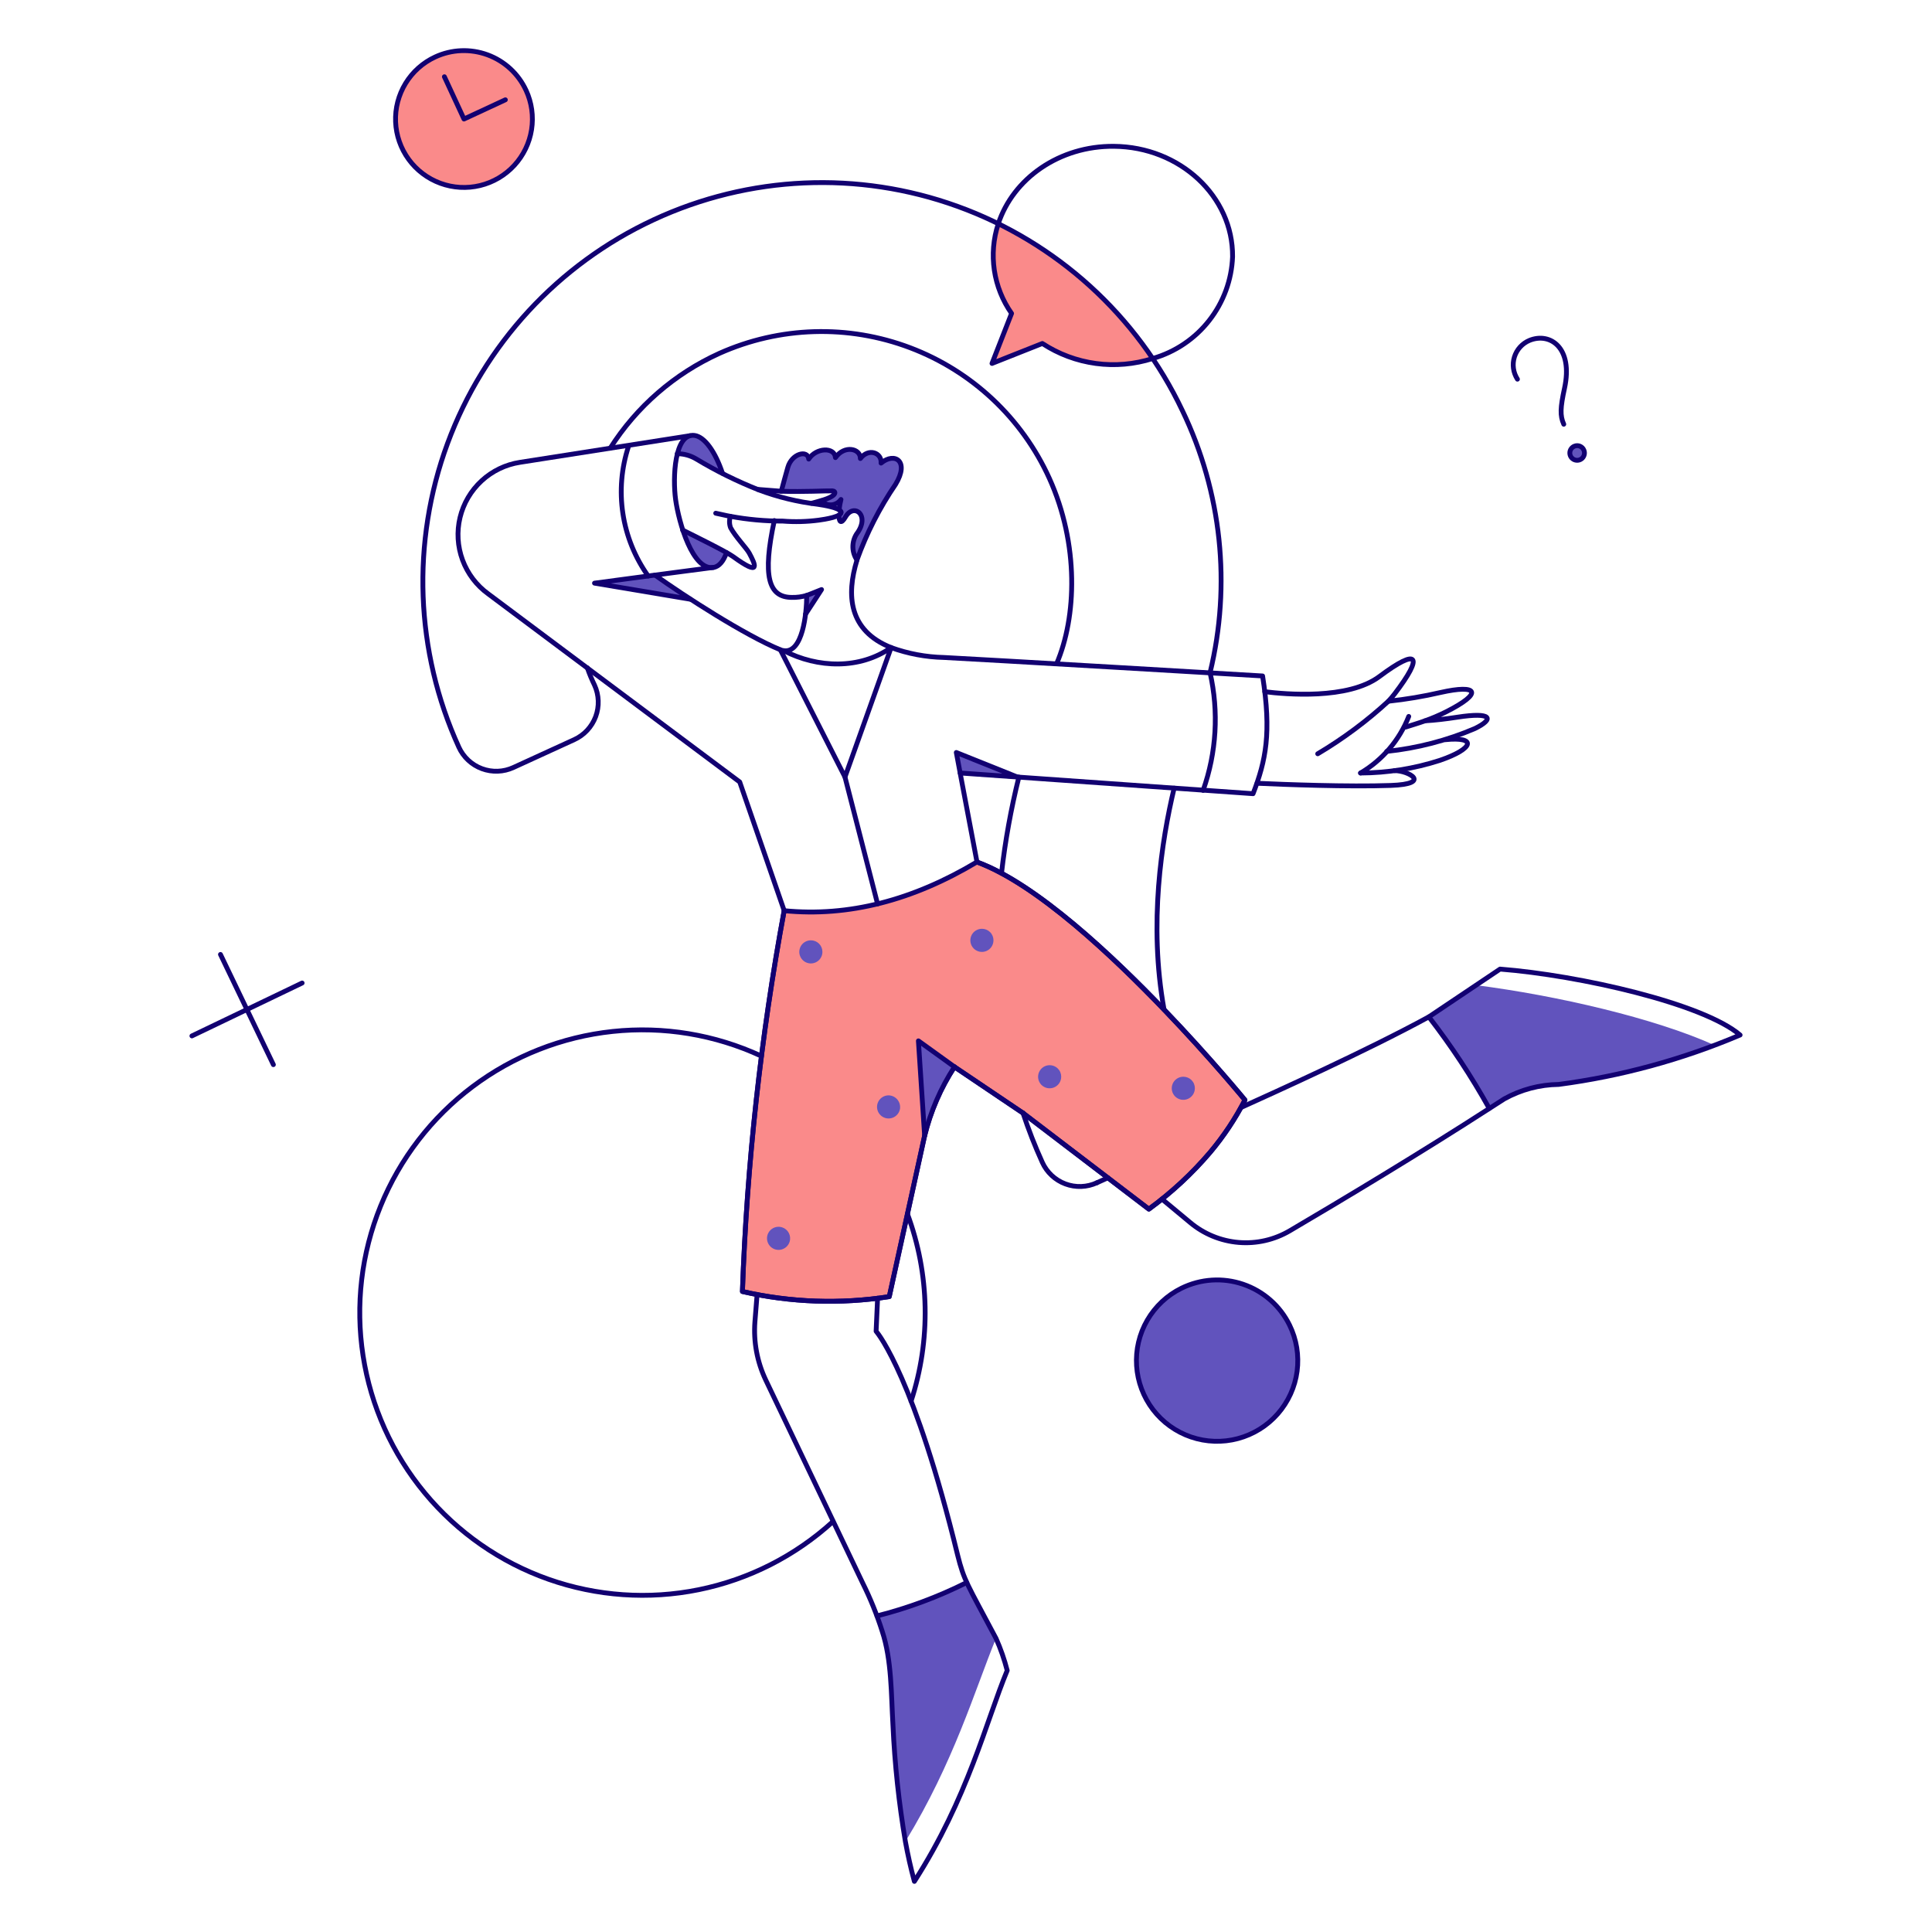 <svg xmlns="http://www.w3.org/2000/svg" fill="none" viewBox="-0.25 -0.25 200 200" id="Customer-Service-Support-Faq--Streamline-Bangalore.svg"><desc>Customer Service Support FAQ Streamline Illustration: https://streamlinehq.com</desc><g><g><path fill="#fa8a8a" d="M103.086 22.932c-0.506 1.545 -0.644 3.187 -0.405 4.796 0.24 1.608 0.852 3.139 1.787 4.469l-2.026 5.197 5.212 -2.067c1.67 1.093 3.562 1.8 5.539 2.069 1.977 0.269 3.99 0.093 5.89 -0.515 -4.008 -5.98 -9.527 -10.792 -15.997 -13.949Z" stroke-width="0.5"></path><path fill="#fa8a8a" d="M75.357 53.181c-0.455 -0.076 -0.948 -0.19 -1.516 -0.299l1.516 0.299Z" stroke-width="0.5"></path><path fill="#fa8a8a" d="M54.206 9.096c0.589 1.271 0.788 2.688 0.571 4.072 -0.217 1.384 -0.839 2.673 -1.788 3.703 -0.949 1.03 -2.182 1.756 -3.544 2.086 -1.362 0.329 -2.79 0.248 -4.106 -0.235 -1.315 -0.483 -2.458 -1.344 -3.283 -2.476 -0.825 -1.132 -1.296 -2.483 -1.354 -3.883 -0.057 -1.4 0.302 -2.785 1.032 -3.981 0.73 -1.196 1.798 -2.148 3.07 -2.736 1.704 -0.789 3.652 -0.868 5.414 -0.222 1.763 0.647 3.197 1.967 3.986 3.671Z" stroke-width="0.5"></path><g><path fill="#fa8a8a" d="m98.553 110.191 7.088 4.776 13.039 9.95c2.344 -1.707 4.478 -3.686 6.356 -5.895 1.395 -1.661 2.599 -3.472 3.591 -5.4 0 0 -3.522 -4.305 -8.379 -9.363 -5.17 -5.387 -13.153 -13.001 -19.369 -15.276 -6.614 3.961 -13.284 5.704 -19.955 5.041 -2.415 13.015 -3.859 26.192 -4.322 39.422 4.987 1.141 10.146 1.322 15.201 0.531L95.461 117.336c0.62 -2.54 1.665 -4.956 3.092 -7.145Z" stroke-width="0.5"></path><path stroke="#120071" stroke-linecap="round" stroke-linejoin="round" d="M100.879 88.983c6.216 2.274 14.199 9.889 19.369 15.276 4.857 5.057 8.379 9.363 8.379 9.363 -0.992 1.928 -2.196 3.74 -3.591 5.4 -1.878 2.209 -4.012 4.189 -6.356 5.895l-13.039 -9.95 -7.088 -4.776c-1.427 2.19 -2.473 4.605 -3.092 7.145l-3.658 16.641c-5.055 0.791 -10.214 0.61 -15.201 -0.531 0.463 -13.23 1.908 -26.407 4.322 -39.422 6.671 0.663 13.341 -1.081 19.955 -5.041Zm0 0c-6.614 3.961 -13.286 5.705 -19.957 5.041" stroke-width="0.5"></path></g></g><g><path fill="#6153bd" d="M98.553 110.191c-1.419 2.194 -2.464 4.608 -3.092 7.145l-0.644 -9.836 3.737 2.691Z" stroke-width="0.5"></path><path fill="#6153bd" d="m152.572 101.738 -4.888 3.298c2.314 3.001 4.405 6.169 6.254 9.476l1.535 -1.004c1.706 -1.137 3.582 -1.308 5.629 -1.496 3.773 -0.36 10.274 -2.047 16.111 -4.075 -6.181 -2.787 -16.321 -5.137 -24.641 -6.198Z" stroke-width="0.5"></path><path fill="#6153bd" d="M99.807 163.581c-2.955 1.481 -6.063 2.637 -9.268 3.449l0.531 1.555c0.986 3.013 0.929 6.576 1.118 9.723 0.176 4.046 0.607 8.078 1.289 12.07 5.003 -8.187 7.164 -15.599 9.381 -21.038l-3.051 -5.759Z" stroke-width="0.5"></path><path fill="#6153bd" d="M102.593 97.095c0 0.237 -0.07 0.468 -0.201 0.665 -0.132 0.197 -0.319 0.35 -0.538 0.441 -0.218 0.091 -0.459 0.114 -0.691 0.068 -0.232 -0.046 -0.446 -0.16 -0.613 -0.328 -0.167 -0.167 -0.281 -0.381 -0.327 -0.613 -0.046 -0.232 -0.022 -0.473 0.068 -0.692 0.091 -0.219 0.244 -0.406 0.441 -0.537 0.198 -0.131 0.429 -0.202 0.665 -0.202 0.158 -0.001 0.313 0.029 0.459 0.089 0.147 0.06 0.278 0.148 0.39 0.259 0.112 0.111 0.2 0.244 0.259 0.389 0.06 0.146 0.09 0.302 0.089 0.459Z" stroke-width="0.5"></path><path fill="#6153bd" d="M84.887 98.289c0 0.237 -0.07 0.468 -0.202 0.665 -0.132 0.197 -0.319 0.35 -0.537 0.441 -0.219 0.091 -0.459 0.114 -0.692 0.068 -0.232 -0.046 -0.445 -0.16 -0.613 -0.328 -0.167 -0.167 -0.281 -0.381 -0.328 -0.613 -0.046 -0.232 -0.023 -0.473 0.068 -0.692 0.091 -0.219 0.244 -0.406 0.441 -0.537 0.197 -0.131 0.428 -0.202 0.665 -0.202 0.158 -0.001 0.314 0.029 0.459 0.089 0.146 0.06 0.278 0.148 0.389 0.259 0.111 0.111 0.2 0.244 0.259 0.389 0.06 0.146 0.09 0.302 0.089 0.459Z" stroke-width="0.5"></path><path fill="#6153bd" d="M92.927 114.474c-0.027 0.234 -0.123 0.457 -0.276 0.636 -0.153 0.181 -0.355 0.312 -0.583 0.377 -0.227 0.066 -0.469 0.063 -0.694 -0.009 -0.225 -0.072 -0.424 -0.208 -0.572 -0.393 -0.148 -0.185 -0.237 -0.409 -0.258 -0.644 -0.02 -0.235 0.029 -0.472 0.143 -0.679 0.114 -0.207 0.286 -0.376 0.496 -0.486 0.21 -0.109 0.447 -0.154 0.682 -0.129 0.315 0.039 0.602 0.2 0.8 0.448 0.198 0.247 0.292 0.563 0.261 0.879Z" stroke-width="0.5"></path><path fill="#6153bd" d="M81.537 128.079c-0.027 0.234 -0.123 0.457 -0.276 0.636 -0.153 0.181 -0.355 0.312 -0.583 0.377 -0.227 0.066 -0.469 0.063 -0.694 -0.009 -0.225 -0.072 -0.424 -0.208 -0.572 -0.393 -0.148 -0.185 -0.237 -0.409 -0.258 -0.644 -0.02 -0.235 0.029 -0.472 0.143 -0.679 0.114 -0.207 0.286 -0.376 0.496 -0.486 0.21 -0.109 0.447 -0.154 0.682 -0.129 0.157 0.017 0.309 0.065 0.448 0.141 0.138 0.076 0.261 0.179 0.359 0.302 0.099 0.123 0.172 0.264 0.216 0.416 0.044 0.152 0.057 0.311 0.039 0.468Z" stroke-width="0.5"></path><path fill="#6153bd" d="M109.605 111.214c0 0.236 -0.07 0.468 -0.201 0.665 -0.132 0.197 -0.319 0.35 -0.538 0.441 -0.218 0.09 -0.459 0.114 -0.691 0.068 -0.232 -0.046 -0.446 -0.161 -0.613 -0.327 -0.167 -0.168 -0.281 -0.381 -0.327 -0.613 -0.046 -0.232 -0.022 -0.473 0.068 -0.691 0.091 -0.218 0.244 -0.406 0.441 -0.538 0.198 -0.132 0.429 -0.201 0.665 -0.201 0.158 -0.001 0.313 0.029 0.459 0.089 0.147 0.06 0.278 0.148 0.39 0.259 0.112 0.112 0.2 0.243 0.259 0.39 0.06 0.146 0.09 0.301 0.089 0.459Z" stroke-width="0.5"></path><path fill="#6153bd" d="M123.442 112.408c0 0.236 -0.07 0.468 -0.201 0.665 -0.132 0.197 -0.319 0.35 -0.538 0.441 -0.218 0.09 -0.459 0.114 -0.691 0.068 -0.232 -0.046 -0.446 -0.161 -0.613 -0.327 -0.167 -0.168 -0.281 -0.381 -0.327 -0.613 -0.046 -0.232 -0.022 -0.473 0.068 -0.691 0.091 -0.219 0.244 -0.406 0.441 -0.538 0.198 -0.132 0.429 -0.201 0.665 -0.201 0.158 -0.001 0.313 0.029 0.459 0.089 0.147 0.06 0.278 0.148 0.39 0.259 0.112 0.112 0.2 0.243 0.259 0.39 0.06 0.146 0.09 0.301 0.089 0.459Z" stroke-width="0.5"></path><path fill="#6153bd" d="M71.642 44.822c-0.91 -0.113 -1.478 0.872 -1.763 1.895 0.694 0.003 1.375 0.193 1.971 0.549 1.042 0.607 1.895 1.08 2.693 1.479 -0.741 -2.235 -1.859 -3.79 -2.902 -3.923Z" stroke-width="0.5"></path><path fill="#6153bd" d="M70.411 54.621c0.815 2.445 2.085 4.056 3.203 3.866 0.588 -0.095 1.042 -0.663 1.346 -1.535 -1.118 -0.625 -3.051 -1.573 -4.549 -2.331Z" stroke-width="0.5"></path><path fill="#6153bd" d="M90.956 47.666c0.095 -1.08 -1.289 -1.596 -2.142 -0.474 0.019 -1.043 -1.649 -1.422 -2.578 -0.095 -0.095 -1.119 -1.995 -1.042 -2.767 0.151 -0.095 -0.985 -1.744 -0.587 -2.161 0.853 -0.246 0.872 -0.474 1.707 -0.682 2.484 2.312 0.076 4.549 -0.077 5.307 -0.038 0.322 0.019 0.608 0.511 -1.173 1.022 0.133 0.144 0.297 0.257 0.479 0.33 0.182 0.073 0.379 0.104 0.575 0.092 0.196 -0.013 0.387 -0.069 0.558 -0.165s0.319 -0.229 0.433 -0.389c-0.087 0.343 -0.151 0.691 -0.19 1.042 0.322 0.189 0.322 0.399 -0.038 0.588 0 0.698 0.208 1.004 0.682 0.19 0.891 -1.478 2.634 -0.133 1.137 1.782 -0.253 0.409 -0.382 0.883 -0.372 1.363 0.01 0.481 0.159 0.949 0.429 1.347 1.039 -2.851 2.427 -5.563 4.132 -8.073 1.289 -2.294 -0.303 -3.092 -1.63 -2.01Z" stroke-width="0.5"></path><path fill="#6153bd" d="m105.076 80.188 -5.932 -0.417 -0.398 -2.123 6.33 2.54Z" stroke-width="0.5"></path><path fill="#6153bd" d="m67.568 59.283 -6.254 0.834L71.222 61.785c-2.119 -1.402 -3.673 -2.502 -3.654 -2.502Z" stroke-width="0.5"></path><path fill="#6153bd" d="m84.796 60.781 -1.653 2.54c0.081 -0.648 0.127 -1.299 0.137 -1.952 -0.019 0.019 0.872 -0.321 1.516 -0.588Z" stroke-width="0.5"></path><path fill="#6153bd" d="M163.716 46.358c0.056 0.139 0.07 0.291 0.04 0.438 -0.03 0.147 -0.104 0.281 -0.209 0.386 -0.107 0.105 -0.242 0.176 -0.39 0.204 -0.147 0.028 -0.299 0.012 -0.437 -0.046 -0.138 -0.058 -0.255 -0.156 -0.338 -0.281 -0.082 -0.125 -0.125 -0.272 -0.124 -0.422 0.001 -0.15 0.047 -0.296 0.131 -0.42 0.084 -0.124 0.203 -0.22 0.342 -0.276 0.092 -0.039 0.191 -0.058 0.29 -0.058 0.1 0 0.199 0.02 0.29 0.059 0.092 0.039 0.175 0.096 0.244 0.167s0.125 0.156 0.161 0.249Z" stroke-width="0.5"></path><path fill="#6153bd" d="M133.24 136.915c0.729 1.482 1.002 3.148 0.785 4.786 -0.217 1.637 -0.916 3.174 -2.007 4.415 -1.09 1.241 -2.525 2.131 -4.121 2.556 -1.596 0.426 -3.283 0.369 -4.847 -0.164s-2.935 -1.517 -3.939 -2.829c-1.003 -1.312 -1.597 -2.892 -1.703 -4.541 -0.107 -1.649 0.278 -3.292 1.106 -4.721 0.828 -1.43 2.061 -2.583 3.543 -3.312 1.988 -0.977 4.282 -1.124 6.379 -0.41 2.097 0.714 3.824 2.232 4.803 4.219Z" stroke-width="0.5"></path></g><g><path stroke="#120071" stroke-linecap="round" stroke-linejoin="round" d="M93.685 125.41c2.312 6.235 2.445 13.069 0.379 19.389" stroke-width="0.5"></path><path stroke="#120071" stroke-linecap="round" stroke-linejoin="round" d="M85.99 157.251c-3.911 3.569 -8.716 6.01 -13.905 7.063 -5.188 1.053 -10.566 0.679 -15.559 -1.081 -4.993 -1.761 -9.415 -4.843 -12.794 -8.919 -3.38 -4.075 -5.591 -8.99 -6.398 -14.223 -0.807 -5.232 -0.179 -10.585 1.816 -15.489 1.995 -4.905 5.283 -9.176 9.514 -12.359 4.23 -3.183 9.245 -5.159 14.51 -5.718 5.265 -0.559 10.583 0.322 15.387 2.547" stroke-width="0.5"></path><path stroke="#120071" stroke-linecap="round" stroke-linejoin="round" d="M109.131 68.456c2.071 -4.832 2.336 -12.369 -0.758 -19.199 -2.829 -6.231 -8.01 -11.088 -14.41 -13.51 -6.4 -2.422 -13.498 -2.212 -19.744 0.583 -4.641 2.104 -8.568 5.515 -11.301 9.815" stroke-width="0.5"></path><path stroke="#120071" stroke-linecap="round" stroke-linejoin="round" d="M103.427 90.139c0.382 -3.349 0.982 -6.669 1.796 -9.94" stroke-width="0.5"></path><path stroke="#120071" stroke-linecap="round" stroke-linejoin="round" d="m114.438 121.676 -1.137 0.512" stroke-width="0.5"></path><path stroke="#120071" stroke-linecap="round" stroke-linejoin="round" d="M113.301 122.188c-0.509 0.233 -1.058 0.365 -1.618 0.386 -0.56 0.02 -1.118 -0.07 -1.643 -0.265s-1.005 -0.492 -1.415 -0.874c-0.41 -0.382 -0.74 -0.841 -0.972 -1.351 -0.761 -1.675 -1.432 -3.39 -2.009 -5.136" stroke-width="0.5"></path><path stroke="#120071" stroke-linecap="round" stroke-linejoin="round" d="M121.296 81.344c-1.29 5.387 -2.654 14.065 -1.043 22.915" stroke-width="0.5"></path><path stroke="#120071" stroke-linecap="round" stroke-linejoin="round" d="M125.015 69.385c2.208 -9.1 1.197 -18.684 -2.862 -27.122 -4.669 -9.852 -13.045 -17.458 -23.3 -21.159 -10.255 -3.702 -21.557 -3.199 -31.443 1.399S49.858 35.419 46.082 45.647c-3.776 10.227 -3.356 21.533 1.169 31.452 0.232 0.51 0.562 0.968 0.972 1.35 0.41 0.382 0.891 0.679 1.415 0.874 0.525 0.195 1.083 0.285 1.642 0.264 0.559 -0.021 1.109 -0.152 1.618 -0.386l6.292 -2.881c0.509 -0.232 0.968 -0.563 1.349 -0.972 0.381 -0.41 0.678 -0.891 0.874 -1.415 0.195 -0.525 0.285 -1.083 0.265 -1.642 -0.02 -0.559 -0.151 -1.109 -0.384 -1.618 -0.283 -0.578 -0.53 -1.173 -0.739 -1.782" stroke-width="0.5"></path><path stroke="#120071" stroke-linecap="round" stroke-linejoin="round" d="m98.553 110.191 7.088 4.776 13.039 9.95c2.344 -1.707 4.478 -3.686 6.356 -5.895 1.395 -1.661 2.599 -3.472 3.591 -5.4 0 0 -3.522 -4.305 -8.379 -9.363 -5.17 -5.387 -13.153 -13.001 -19.369 -15.276" stroke-width="0.5"></path><path stroke="#120071" stroke-linecap="round" stroke-linejoin="round" d="m95.467 117.317 -0.644 -9.817 3.734 2.691" stroke-width="0.5"></path><path stroke="#120071" stroke-linecap="round" stroke-linejoin="round" d="M80.93 94.024c-2.415 13.015 -3.859 26.192 -4.322 39.422 4.987 1.141 10.146 1.322 15.201 0.531l3.658 -16.641c0.62 -2.54 1.665 -4.956 3.092 -7.145" stroke-width="0.5"></path><path stroke="#120071" stroke-linecap="round" stroke-linejoin="round" d="M147.663 105.017c2.321 2.996 4.412 6.165 6.254 9.476" stroke-width="0.5"></path><path stroke="#120071" stroke-linecap="round" stroke-linejoin="round" d="M128.218 114.398c3.43 -1.554 12.907 -5.818 19.445 -9.381l7.373 -4.947c8.225 0.644 21.038 3.563 24.848 6.823 -6.001 2.546 -12.32 4.266 -18.783 5.117 -1.971 0.023 -3.906 0.537 -5.629 1.496l-1.535 0.986c-6.823 4.416 -15.407 9.576 -20.658 12.66 -1.599 0.943 -3.45 1.368 -5.3 1.215 -1.85 -0.153 -3.607 -0.876 -5.029 -2.068l-2.92 -2.426" stroke-width="0.5"></path><path stroke="#120071" stroke-linecap="round" stroke-linejoin="round" d="m22.573 98.554 5.477 11.409" stroke-width="0.5"></path><path stroke="#120071" stroke-linecap="round" stroke-linejoin="round" d="m31.026 101.511 -11.409 5.477" stroke-width="0.5"></path><path stroke="#120071" stroke-linecap="round" stroke-linejoin="round" d="M90.539 167.03c3.205 -0.812 6.312 -1.968 9.268 -3.449" stroke-width="0.5"></path><path stroke="#120071" stroke-linecap="round" stroke-linejoin="round" d="m78.125 133.75 -0.227 2.843c-0.155 2.066 0.231 4.137 1.118 6.008l10.026 20.999c0.804 1.613 1.482 3.286 2.028 5.003 0.998 2.993 0.929 6.559 1.118 9.724 0.182 4.046 0.613 8.077 1.289 12.07 0.25 1.364 0.55 2.729 0.929 4.113 5.553 -8.661 7.41 -16.527 9.609 -21.833 -0.292 -1.136 -0.678 -2.246 -1.156 -3.318 -3.028 -5.718 -3.31 -5.959 -3.98 -8.642 -4.443 -18.191 -8.151 -22.825 -8.435 -23.16l0.153 -3.411" stroke-width="0.5"></path><path stroke="#120071" stroke-linecap="round" stroke-linejoin="round" d="M136.159 77.781c2.628 -1.56 5.086 -3.389 7.335 -5.458" stroke-width="0.5"></path><path stroke="#120071" stroke-linecap="round" stroke-linejoin="round" d="M147.265 74.37c-0.682 0.246 -1.346 0.436 -1.99 0.644" stroke-width="0.5"></path><path stroke="#120071" stroke-linecap="round" stroke-linejoin="round" d="M140.594 79.771c2.27 -1.34 4.026 -3.402 4.988 -5.856" stroke-width="0.5"></path><path stroke="#120071" stroke-linecap="round" stroke-linejoin="round" d="M130.681 71.356c2.123 0.265 8.622 0.852 11.864 -1.573 4.055 -3.033 4.601 -2.168 1.573 1.8 -0.189 0.247 -0.399 0.493 -0.644 0.758 1.823 -0.193 3.634 -0.497 5.42 -0.91 3.808 -0.858 4.517 0.012 0.512 2.028 -0.695 0.346 -1.41 0.65 -2.142 0.91 1.023 -0.057 2.142 -0.189 3.374 -0.379 3.555 -0.55 3.843 0.172 1.8 1.174 -2.909 1.244 -5.988 2.043 -9.135 2.37" stroke-width="0.5"></path><path stroke="#120071" stroke-linecap="round" stroke-linejoin="round" d="M144.119 79.525c1.459 0 3.904 1.385 -0.417 1.535 -4.34 0.153 -11.011 -0.095 -13.816 -0.227" stroke-width="0.5"></path><path stroke="#120071" stroke-linecap="round" stroke-linejoin="round" d="M149.367 76.323c3.319 -0.342 2.962 0.932 -0.567 2.141 -2.651 0.856 -5.42 1.297 -8.206 1.308" stroke-width="0.5"></path><path stroke="#120071" stroke-linecap="round" stroke-linejoin="round" d="M54.206 9.096c0.589 1.271 0.788 2.688 0.571 4.072 -0.217 1.384 -0.839 2.673 -1.788 3.703 -0.949 1.03 -2.182 1.756 -3.544 2.086 -1.362 0.329 -2.79 0.248 -4.106 -0.235 -1.315 -0.483 -2.458 -1.344 -3.283 -2.476 -0.825 -1.132 -1.296 -2.483 -1.354 -3.883 -0.057 -1.4 0.302 -2.785 1.032 -3.981 0.73 -1.196 1.798 -2.148 3.07 -2.736 1.704 -0.789 3.652 -0.868 5.414 -0.222 1.763 0.647 3.197 1.967 3.986 3.671v0Z" stroke-width="0.5"></path><path stroke="#120071" stroke-linecap="round" stroke-linejoin="round" d="m45.753 7.694 2.028 4.378 4.283 -1.99" stroke-width="0.5"></path><path stroke="#120071" stroke-linecap="round" stroke-linejoin="round" d="M125.015 69.385c0.917 4.049 0.667 8.274 -0.72 12.186" stroke-width="0.5"></path><path stroke="#120071" stroke-linecap="round" stroke-linejoin="round" d="m71.151 44.858 -17.57 2.751c-1.485 0.229 -2.868 0.895 -3.973 1.913 -1.105 1.017 -1.883 2.341 -2.235 3.801 -0.352 1.461 -0.261 2.993 0.261 4.402 0.522 1.409 1.45 2.631 2.668 3.511L76.324 80.698l4.606 13.327" stroke-width="0.5"></path><path stroke="#120071" stroke-linecap="round" stroke-linejoin="round" d="M74.959 56.957c-0.299 0.872 -0.758 1.438 -1.346 1.535 -2.163 0.358 -3.591 -4.629 -3.923 -7.022 -0.313 -2.277 -0.13 -6.906 1.952 -6.643 1.043 0.132 2.161 1.688 2.9 3.924" stroke-width="0.5"></path><path stroke="#120071" stroke-linecap="round" stroke-linejoin="round" d="M69.861 46.718c0.695 0.001 1.376 0.191 1.971 0.55 2.069 1.244 4.238 2.316 6.484 3.203 1.955 0.734 3.991 1.23 6.065 1.478 0.67 0.095 2.245 0.366 2.427 0.759 0.241 0.521 -1.748 0.814 -2.313 0.89 -1.232 0.161 -2.477 0.193 -3.715 0.095 -1.819 0.005 -3.634 -0.16 -5.421 -0.493 -0.125 0.383 -0.118 0.796 0.019 1.175 0.486 0.914 1.661 2.127 1.934 2.634 0.626 1.166 1.278 2.506 -1.669 0.36 -0.714 -0.521 -4.176 -2.221 -5.231 -2.748" stroke-width="0.5"></path><path stroke="#120071" stroke-linecap="round" stroke-linejoin="round" d="M86.613 52.523c0.039 -0.36 0.103 -0.717 0.193 -1.067 -0.114 0.16 -0.262 0.293 -0.433 0.389 -0.172 0.096 -0.362 0.152 -0.559 0.165 -0.196 0.013 -0.393 -0.019 -0.575 -0.091 -0.183 -0.073 -0.346 -0.186 -0.48 -0.33" stroke-width="0.5"></path><path stroke="#120071" stroke-linecap="round" stroke-linejoin="round" d="M86.597 53.074c0 0.698 0.209 0.998 0.682 0.183 0.872 -1.496 2.615 -0.152 1.137 1.782 -0.253 0.403 -0.383 0.872 -0.375 1.348 0.008 0.476 0.154 0.94 0.421 1.334 0.997 -2.771 2.341 -5.404 4 -7.836 1.467 -2.412 -0.1 -3.364 -1.506 -2.195 0.095 -1.08 -1.289 -1.596 -2.142 -0.474 0.019 -1.042 -1.649 -1.421 -2.578 -0.095 -0.095 -1.118 -1.995 -1.042 -2.767 0.152 -0.095 -0.986 -1.749 -0.59 -2.161 0.853 -0.249 0.871 -0.474 1.706 -0.682 2.483" stroke-width="0.5"></path><path stroke="#120071" stroke-linecap="round" stroke-linejoin="round" d="M88.454 57.767c-1.08 3.544 -0.891 7.259 3.544 9.021 -3.241 2.274 -7.6 2.142 -11.106 0.322 1.933 0.272 2.369 -3.805 2.369 -5.724 -0.497 0.151 -1.016 0.221 -1.535 0.208 -2.445 0 -3.051 -2.217 -1.819 -7.96" stroke-width="0.5"></path><path stroke="#120071" stroke-linecap="round" stroke-linejoin="round" d="m99.144 79.771 -0.398 -2.123 6.33 2.54" stroke-width="0.5"></path><path stroke="#120071" stroke-linecap="round" stroke-linejoin="round" d="m71.225 61.785 -9.931 -1.668 6.254 -0.834" stroke-width="0.5"></path><path stroke="#120071" stroke-linecap="round" stroke-linejoin="round" d="M80.897 67.111c-0.124 -0.015 -0.245 -0.047 -0.36 -0.095 -3.632 -1.478 -9.996 -5.594 -12.983 -7.733l6.065 -0.798" stroke-width="0.5"></path><path stroke="#120071" stroke-linecap="round" stroke-linejoin="round" d="M75.357 53.2c-0.455 -0.076 -0.948 -0.208 -1.516 -0.322" stroke-width="0.5"></path><path stroke="#120071" stroke-linecap="round" stroke-linejoin="round" d="m78.204 50.414 2.426 0.19c2.312 0.076 4.548 -0.057 5.307 -0.038 0.322 0.008 0.608 0.492 -1.173 1.003l-0.998 0.282" stroke-width="0.5"></path><path stroke="#120071" stroke-linecap="round" stroke-linejoin="round" d="M64.82 45.941c-0.74 2.242 -0.942 4.626 -0.59 6.961 0.352 2.334 1.249 4.553 2.618 6.477" stroke-width="0.5"></path><path stroke="#120071" stroke-linecap="round" stroke-linejoin="round" d="M83.261 61.387s0.91 -0.341 1.535 -0.606l-1.653 2.54" stroke-width="0.5"></path><path stroke="#120071" stroke-linecap="round" stroke-linejoin="round" d="M115.064 14.896c-5.648 -0.057 -10.443 3.336 -11.978 8.036 -0.505 1.546 -0.642 3.187 -0.403 4.795 0.24 1.608 0.851 3.138 1.785 4.469l-2.026 5.177 5.212 -2.066c1.67 1.093 3.562 1.8 5.539 2.069 1.977 0.269 3.99 0.093 5.89 -0.515 2.312 -0.662 4.356 -2.037 5.839 -3.929 1.484 -1.892 2.332 -4.205 2.424 -6.608 0.057 -6.235 -5.439 -11.372 -12.282 -11.428Z" stroke-width="0.5"></path><path stroke="#120071" stroke-linecap="round" stroke-linejoin="round" d="M161.631 43.667c-0.399 -0.891 -0.36 -1.707 0.076 -3.716 0.923 -4.252 -1.519 -5.821 -3.62 -4.966 -0.37 0.154 -0.702 0.388 -0.973 0.685s-0.472 0.649 -0.592 1.032 -0.153 0.788 -0.099 1.185c0.054 0.398 0.195 0.778 0.412 1.116" stroke-width="0.5"></path><path stroke="#120071" stroke-linecap="round" stroke-linejoin="round" d="M163.716 46.358c0.056 0.139 0.07 0.291 0.04 0.438 -0.03 0.147 -0.104 0.281 -0.209 0.386 -0.107 0.105 -0.242 0.176 -0.39 0.204 -0.147 0.028 -0.299 0.012 -0.437 -0.046 -0.138 -0.058 -0.255 -0.156 -0.338 -0.281 -0.082 -0.125 -0.125 -0.272 -0.124 -0.422 0.001 -0.15 0.047 -0.296 0.131 -0.42 0.084 -0.124 0.203 -0.22 0.342 -0.276 0.092 -0.039 0.191 -0.058 0.29 -0.058 0.1 0 0.199 0.02 0.29 0.059 0.092 0.039 0.175 0.096 0.244 0.167s0.125 0.156 0.161 0.249v0Z" stroke-width="0.5"></path><path stroke="#120071" stroke-linecap="round" stroke-linejoin="round" d="m80.532 67.016 6.69 13.172 4.776 -13.399" stroke-width="0.5"></path><path stroke="#120071" stroke-linecap="round" stroke-linejoin="round" d="M91.998 66.789c1.758 0.636 3.608 0.982 5.477 1.023 3.563 0.174 32.978 1.914 32.978 1.914 0.931 5.898 0.337 8.758 -0.986 12.186l-30.324 -2.142 1.744 9.212" stroke-width="0.5"></path><path stroke="#120071" stroke-linecap="round" stroke-linejoin="round" d="m90.596 93.323 -3.374 -13.135" stroke-width="0.5"></path><path stroke="#120071" stroke-linecap="round" stroke-linejoin="round" d="M133.24 136.915c0.729 1.482 1.002 3.148 0.785 4.786 -0.217 1.637 -0.916 3.174 -2.007 4.415 -1.09 1.241 -2.525 2.131 -4.121 2.556 -1.596 0.426 -3.283 0.369 -4.847 -0.164s-2.935 -1.517 -3.939 -2.829c-1.003 -1.312 -1.597 -2.892 -1.703 -4.541 -0.107 -1.649 0.278 -3.292 1.106 -4.721 0.828 -1.43 2.061 -2.583 3.543 -3.312 1.988 -0.977 4.282 -1.124 6.379 -0.41 2.097 0.714 3.824 2.232 4.803 4.219v0Z" stroke-width="0.5"></path></g></g></svg>